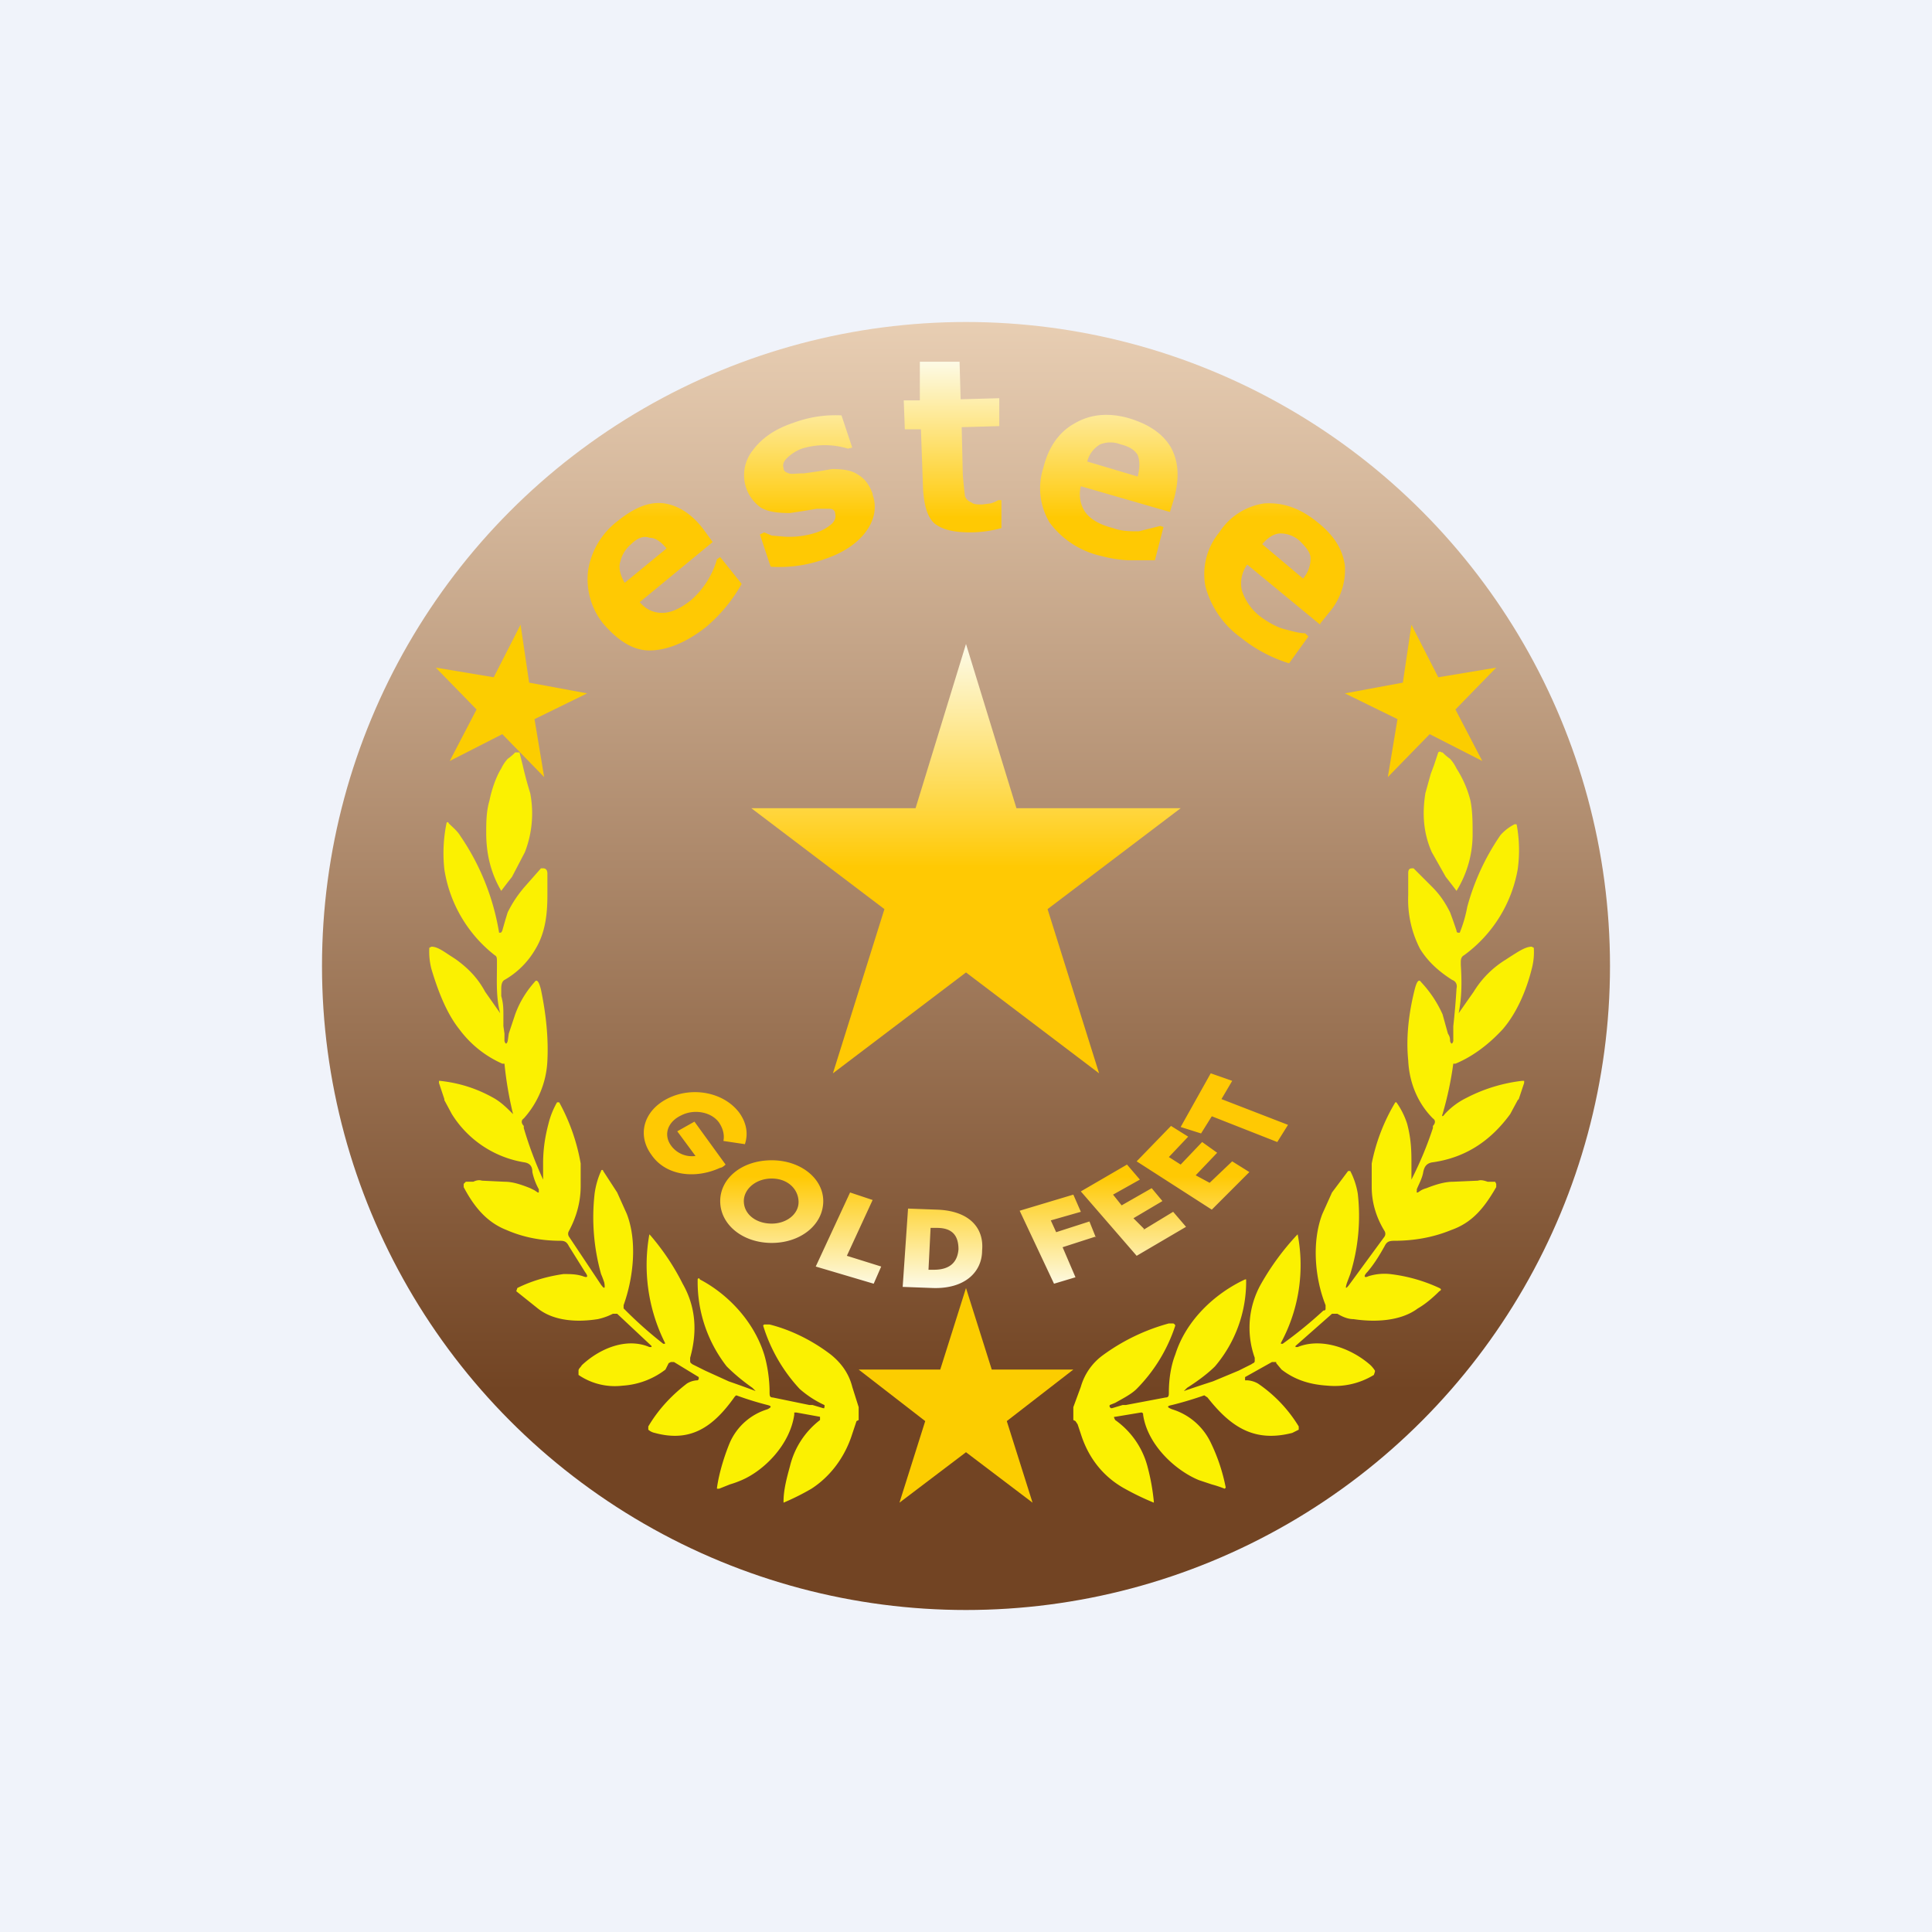 <!-- by TradingView --><svg width="18" height="18" viewBox="0 0 18 18" xmlns="http://www.w3.org/2000/svg"><path fill="#F0F3FA" d="M0 0h18v18H0z"/><circle cx="9" cy="9" r="6" fill="url(#a)"/><path d="m9 6 .47 1.53H11l-1.24.94.48 1.53L9 9.06 7.76 10l.48-1.53L7 7.53h1.53L9 6Z" fill="url(#b)"/><path d="m9 12 .24.76H10l-.62.48.24.76-.62-.47-.62.47.24-.76-.62-.48h.76L9 12ZM4.85 5.82l.08.54.54.1-.49.24.09.54-.39-.4-.49.25.25-.48-.38-.39.54.09.25-.49ZM13.15 5.82l-.08.54-.54.1.49.24-.09.54.39-.4.49.25-.25-.48.38-.39-.54.09-.25-.49Z" fill="#FCCD00"/><path d="M4.87 7.13a3.47 3.47 0 0 0 .07.26 1 1 0 0 1-.05.55l-.12.23a5.24 5.24 0 0 0-.1.13c-.1-.17-.14-.35-.14-.54 0-.09 0-.2.03-.3.02-.1.06-.22.11-.3a.36.36 0 0 1 .06-.09.47.47 0 0 0 .07-.06h.04l.03.12ZM4.73 8.5c.05-.1.1-.17.16-.24l.15-.17h.02c.02 0 .04.01.04.05v.2c0 .18-.02.35-.11.5a.78.78 0 0 1-.29.29c-.02.01-.03.04-.03.08v.07c.02.07.02.12.02.18v.1l.01.07v.07c.01.03.02.03.03 0a4 4 0 0 0 .01-.07l.06-.18c.04-.11.1-.21.18-.3.02-.03.04-.01.06.07.05.24.07.46.06.66a.86.86 0 0 1-.22.54c-.03.02-.02.05 0 .07v.02a3.5 3.5 0 0 0 .18.48V10.84c0-.1.01-.22.05-.37a.76.76 0 0 1 .08-.2h.02a1.84 1.84 0 0 1 .2.57v.21c0 .15-.04.29-.11.42a.05.05 0 0 0 0 .05l.3.45c.03.04.04.04.03-.02a.94.94 0 0 0-.03-.08 1.96 1.96 0 0 1-.06-.75.76.76 0 0 1 .06-.21.01.01 0 0 1 .02 0l.13.2.09.2c.1.26.06.6-.03.85v.03a3.8 3.8 0 0 0 .37.33c.02 0 .02 0 .01-.02a1.62 1.62 0 0 1-.14-1l.01.01c.12.14.22.29.3.45.12.21.14.44.07.69v.03c0 .02.01.02.02.03l.12.06.22.1a11.38 11.38 0 0 1 .25.09l-.03-.03c-.1-.07-.18-.14-.24-.2a1.28 1.28 0 0 1-.27-.81.01.01 0 0 1 .02 0c.25.13.5.38.6.7.03.1.05.23.05.35 0 .03 0 .05.03.05l.34.07h.03l.1.03h.01v-.01a.02.02 0 0 0 0-.02.95.95 0 0 1-.23-.15 1.52 1.52 0 0 1-.34-.59.03.03 0 0 1 .01-.01h.05c.2.05.4.15.57.28.1.08.17.18.2.3l.06.19v.12l-.02.01-.01.03-.04.12c-.07.2-.2.37-.37.48a2.24 2.24 0 0 1-.26.13v-.01c0-.11.03-.22.06-.33a.77.77 0 0 1 .28-.43v-.03l-.22-.04H7.4v.02c-.04.28-.28.52-.49.61a.92.92 0 0 1-.11.04l-.1.04h-.02v-.01c.02-.14.07-.3.12-.42a.56.56 0 0 1 .35-.31c.04-.02.04-.03 0-.04a2.96 2.96 0 0 1-.29-.09.06.06 0 0 0-.02.02c-.2.28-.41.42-.74.33a.13.13 0 0 1-.06-.03v-.03c.1-.17.23-.3.36-.4a.2.2 0 0 1 .1-.03l.01-.01v-.02l-.23-.14h-.03l-.02.01-.03.06a.73.73 0 0 1-.4.15.6.6 0 0 1-.41-.1v-.04c0-.02.02-.03.03-.05.17-.16.42-.26.63-.17h.02v-.01l-.32-.3h-.04a.57.57 0 0 1-.14.05c-.19.03-.41.02-.56-.1l-.2-.16.01-.03c.14-.07.29-.11.43-.13.06 0 .12 0 .18.02.05.02.05 0 .02-.04l-.15-.24c-.02-.04-.04-.05-.08-.05-.17 0-.34-.03-.5-.1-.18-.07-.3-.21-.4-.4v-.03l.02-.02h.07c.02-.01.05-.02.08-.01l.21.01c.07 0 .14.02.24.06l.04.02.03.02h.01v-.03a.57.57 0 0 1-.06-.16c0-.05-.02-.08-.07-.09a.98.98 0 0 1-.68-.45l-.07-.13v-.01l-.05-.15v-.02h.01c.18.02.34.07.5.16.07.04.12.09.18.15a3.42 3.42 0 0 1-.08-.47h-.02a1 1 0 0 1-.4-.32c-.12-.15-.2-.36-.26-.56a.64.64 0 0 1-.02-.2l.02-.01c.06 0 .12.05.2.1l.03.02c.11.08.2.17.27.3a54.22 54.22 0 0 1 .14.2c-.04-.15-.03-.3-.03-.45v-.03c0-.03 0-.05-.02-.06a1.26 1.26 0 0 1-.47-.8 1.39 1.39 0 0 1 .02-.43.01.01 0 0 1 .02 0c.04.04.08.07.11.12a2.23 2.23 0 0 1 .36.9c.02 0 .02 0 .03-.02a5 5 0 0 1 .05-.17Zm8.63-1.37-.03.08-.05.18c-.03.19-.02.37.06.55l.13.23a5.29 5.29 0 0 1 .1.13 1 1 0 0 0 .15-.54c0-.09 0-.2-.02-.3a1 1 0 0 0-.13-.3.36.36 0 0 0-.06-.09.49.49 0 0 1-.07-.06h-.01a.02.02 0 0 0-.03 0l-.04.12Zm.15 1.37c-.05-.1-.1-.17-.17-.24l-.17-.17h-.01c-.03 0-.04.01-.04.05v.2a1 1 0 0 0 .11.5c.08.13.19.22.3.29.03.01.05.04.04.08a6.64 6.64 0 0 1-.03.35v.14c-.01.03-.02.03-.03 0 0-.02 0-.04-.02-.07l-.05-.18a1.09 1.09 0 0 0-.2-.3c-.02-.03-.04-.01-.06.07-.06.24-.08.46-.06.66.01.21.09.4.23.54.03.02.02.05 0 .07v.02a3.35 3.35 0 0 1-.2.48V10.84c0-.1 0-.22-.04-.37a.73.73 0 0 0-.1-.2H13a1.77 1.77 0 0 0-.22.57v.22c0 .14.04.28.12.41a.05.05 0 0 1 0 .05l-.33.45c-.03.04-.04.04-.02-.02l.03-.08a1.83 1.83 0 0 0 .07-.75.71.71 0 0 0-.07-.21h-.02l-.15.2-.09.2c-.1.26-.07.6.03.85v.03c0 .01 0 .02-.02.02a3.98 3.98 0 0 1-.38.31c-.02 0-.02 0-.01-.02a1.52 1.52 0 0 0 .15-1l-.01.01a2.4 2.4 0 0 0-.33.45.83.83 0 0 0-.06.69v.03c0 .02-.02.02-.03.03l-.12.06-.24.1a12.84 12.84 0 0 0-.27.09l.03-.03c.11-.07.2-.14.26-.2a1.22 1.22 0 0 0 .29-.81h-.01c-.28.13-.55.38-.65.7-.04.1-.06.23-.06.35 0 .03 0 .05-.03.05l-.37.07h-.03l-.1.03h-.01l-.01-.01a.02.02 0 0 1 0-.02l.05-.02c.07-.04.15-.08.2-.13a1.5 1.5 0 0 0 .36-.59.03.03 0 0 0-.02-.02h-.04c-.22.06-.43.16-.62.3a.55.55 0 0 0-.2.29l-.07.19v.12l.02.01.02.03.04.12c.07.2.2.37.4.48a2.48 2.48 0 0 0 .27.13v-.01a2.01 2.01 0 0 0-.06-.33.77.77 0 0 0-.3-.43l-.01-.02v-.01h.01l.24-.04h.01l.01.01v.01c.04.28.3.52.52.61l.12.04a1.09 1.09 0 0 1 .12.04l.01-.01a1.7 1.7 0 0 0-.14-.42.59.59 0 0 0-.36-.31c-.05-.02-.05-.03 0-.04a3.35 3.35 0 0 0 .3-.09l.03.02c.22.28.44.42.79.33l.06-.03v-.03a1.3 1.3 0 0 0-.38-.4.23.23 0 0 0-.1-.03h-.02v-.03l.25-.14h.04v.01l.05.06c.13.1.27.14.43.15a.7.7 0 0 0 .43-.1l.01-.03v-.01a.28.28 0 0 0-.04-.05c-.18-.16-.46-.26-.68-.17h-.02v-.01l.34-.3h.05c.05.03.1.05.15.05.2.03.44.02.6-.1.07-.04.14-.1.2-.16.02-.01.02-.02 0-.03a1.5 1.5 0 0 0-.46-.13.5.5 0 0 0-.2.02c-.04.02-.05 0-.01-.04.06-.07.11-.15.16-.24.02-.04.04-.05.09-.05.18 0 .36-.03.53-.1.2-.07.31-.21.42-.4v-.03l-.01-.02h-.07c-.03-.01-.06-.02-.09-.01l-.23.01c-.07 0-.15.02-.25.06a.22.22 0 0 0-.05.02l-.03.02h-.01a.01.01 0 0 1 0-.01v-.02c.02-.05.05-.1.06-.16.01-.05.03-.08.08-.09.3-.04.54-.19.73-.45l.07-.13.01-.01.05-.15v-.01a.02.02 0 0 0 0-.01h-.02a1.5 1.5 0 0 0-.52.16.68.68 0 0 0-.2.15c-.02.03-.03.02-.02 0a3.22 3.22 0 0 0 .1-.47h.02c.17-.07.32-.19.44-.32.13-.15.22-.36.27-.56a.6.6 0 0 0 .02-.2l-.02-.01c-.06 0-.13.05-.21.1l-.03.02a.9.9 0 0 0-.3.3 50.6 50.6 0 0 0-.14.2c.03-.15.03-.3.02-.45v-.03c0-.03.01-.05.03-.06a1.26 1.26 0 0 0 .5-.8 1.3 1.3 0 0 0-.01-.42h-.01a.01.01 0 0 0-.01 0 .44.44 0 0 0-.13.1 2.18 2.18 0 0 0-.31.67 1.24 1.24 0 0 1-.07.24c-.02 0-.03 0-.03-.02a4.64 4.64 0 0 0-.06-.17Z" fill="#FBF101"/><path d="m6.64 5.05-.68.56c.06.07.13.1.21.1.08 0 .17-.04.27-.12a.8.8 0 0 0 .24-.38l.03-.02.2.25a1.47 1.47 0 0 1-.33.4c-.19.15-.37.22-.53.22-.16 0-.3-.1-.43-.25a.66.66 0 0 1-.14-.5.72.72 0 0 1 .28-.46c.15-.12.29-.18.43-.16.13.02.26.1.37.25l.08.11Zm-.43.06c-.05-.06-.1-.1-.16-.1-.05-.02-.11 0-.17.06a.3.3 0 0 0-.1.16c-.02.06 0 .13.04.2l.39-.32Zm1.92-.5c.04.11.02.23-.06.34-.08.11-.21.2-.39.26a1.24 1.24 0 0 1-.5.07l-.1-.3.04-.02.07.03.12.01a.8.8 0 0 0 .3-.04.4.4 0 0 0 .14-.08c.03-.03.04-.06.03-.1 0-.02-.02-.04-.05-.04h-.12l-.12.02-.13.02c-.11 0-.2-.01-.27-.05a.37.37 0 0 1-.08-.53c.08-.11.2-.2.38-.26a1.12 1.12 0 0 1 .45-.07l.1.3-.04.01a.73.73 0 0 0-.43 0 .4.4 0 0 0-.14.09c-.03.03-.04.06-.03.09 0 .03.02.04.05.05.02.01.07 0 .14 0a4.89 4.89 0 0 0 .26-.04c.1 0 .18.01.24.05.07.04.11.1.14.18Zm1.2.31a1.09 1.09 0 0 1-.29.04c-.14 0-.25-.02-.33-.08-.07-.06-.1-.17-.11-.32L8.58 4h-.15l-.01-.27h.15v-.36h.37l.01.35.36-.01v.26l-.35.01.01.44a5.21 5.21 0 0 0 .02.2c.01.03.03.05.06.06.02.02.06.02.1.02l.08-.01a.3.3 0 0 0 .07-.03h.03v.27Zm1.57-.15-.83-.24a.3.3 0 0 0 .04.24c.05.07.14.12.26.15.08.03.16.03.24.03l.2-.05.03.01-.08.31h-.25a1.2 1.2 0 0 1-.25-.04.82.82 0 0 1-.48-.31.62.62 0 0 1-.06-.51c.05-.2.15-.34.3-.42.14-.08.31-.1.51-.04.19.06.31.15.38.27.07.13.08.28.03.47l-.04.13Zm-.3-.33c.02-.08.02-.15 0-.2-.03-.05-.08-.08-.16-.1a.26.26 0 0 0-.19 0c-.05.03-.1.08-.12.16l.47.14Zm1.7 1.38-.68-.56a.3.3 0 0 0-.05.24.5.5 0 0 0 .18.25c.07.05.14.09.21.11.08.02.14.04.2.04l.03.03-.18.25a1.36 1.36 0 0 1-.45-.24.86.86 0 0 1-.33-.48.61.61 0 0 1 .13-.5.6.6 0 0 1 .42-.27c.17-.01.33.04.5.18.15.12.23.25.25.4a.61.61 0 0 1-.15.44l-.08.1Zm-.16-.43a.28.28 0 0 0 .07-.19c0-.05-.04-.1-.1-.16a.27.27 0 0 0-.18-.07c-.06 0-.12.04-.17.1l.38.32Z" fill="url(#c)"/><path d="m11.48 10.07-.2-.07-.28.5.19.06.1-.16.61.24.1-.16-.62-.24.1-.17Zm0 .75-.21.2-.13-.07.2-.21-.14-.1-.2.21-.11-.07.18-.19-.16-.1-.32.33.7.45.35-.35-.16-.1Zm-.83.64.28-.17.12.14-.46.27-.52-.6.43-.25.12.14-.25.14.08.1.28-.16.1.12-.27.16.1.1Zm-.44.07-.06-.15-.31.1-.05-.11.28-.08-.07-.16-.5.15.32.68.2-.06-.12-.28.31-.1Zm-1.8.46.05-.73.27.01c.3.01.44.17.42.38 0 .2-.16.36-.46.35l-.27-.01Zm.24-.16h.05c.15 0 .22-.07.23-.19 0-.12-.05-.2-.2-.2h-.06l-.02.4Zm-.44-.03-.32-.1.24-.52-.21-.07-.32.69.54.16.07-.16Zm-1.02-.22c-.27 0-.48-.17-.48-.39 0-.21.2-.38.48-.38.27 0 .48.17.48.38 0 .22-.21.39-.48.39Zm0-.18c.14 0 .25-.09.25-.2 0-.12-.1-.22-.25-.22s-.26.1-.26.21c0 .12.11.21.26.21Zm-.48-.52c.02 0 .05-.03.05-.03l-.29-.4-.16.09.17.23a.24.24 0 0 1-.23-.1c-.07-.1-.03-.22.1-.28.12-.06.28-.03.35.07.04.06.05.12.04.17l.2.03c.03-.09.02-.19-.05-.29-.14-.19-.43-.25-.66-.14-.23.11-.3.34-.16.53.13.19.4.23.64.12Z" fill="url(#d)"/><defs><linearGradient id="a" x1="9" y1="3" x2="9" y2="15" gradientUnits="userSpaceOnUse"><stop stop-color="#E8CEB3"/><stop offset=".83" stop-color="#724423"/></linearGradient><linearGradient id="b" x1="9" y1="6" x2="9" y2="10" gradientUnits="userSpaceOnUse"><stop stop-color="#FDFBE9"/><stop offset=".52" stop-color="#FFC903"/></linearGradient><linearGradient id="c" x1="9" y1="3.35" x2="9" y2="6.18" gradientUnits="userSpaceOnUse"><stop stop-color="#FDFBE9"/><stop offset=".52" stop-color="#FFC903"/></linearGradient><linearGradient id="d" x1="9" y1="10" x2="9" y2="12" gradientUnits="userSpaceOnUse"><stop offset=".48" stop-color="#FFC903"/><stop offset="1" stop-color="#FDFBE9"/></linearGradient></defs></svg>